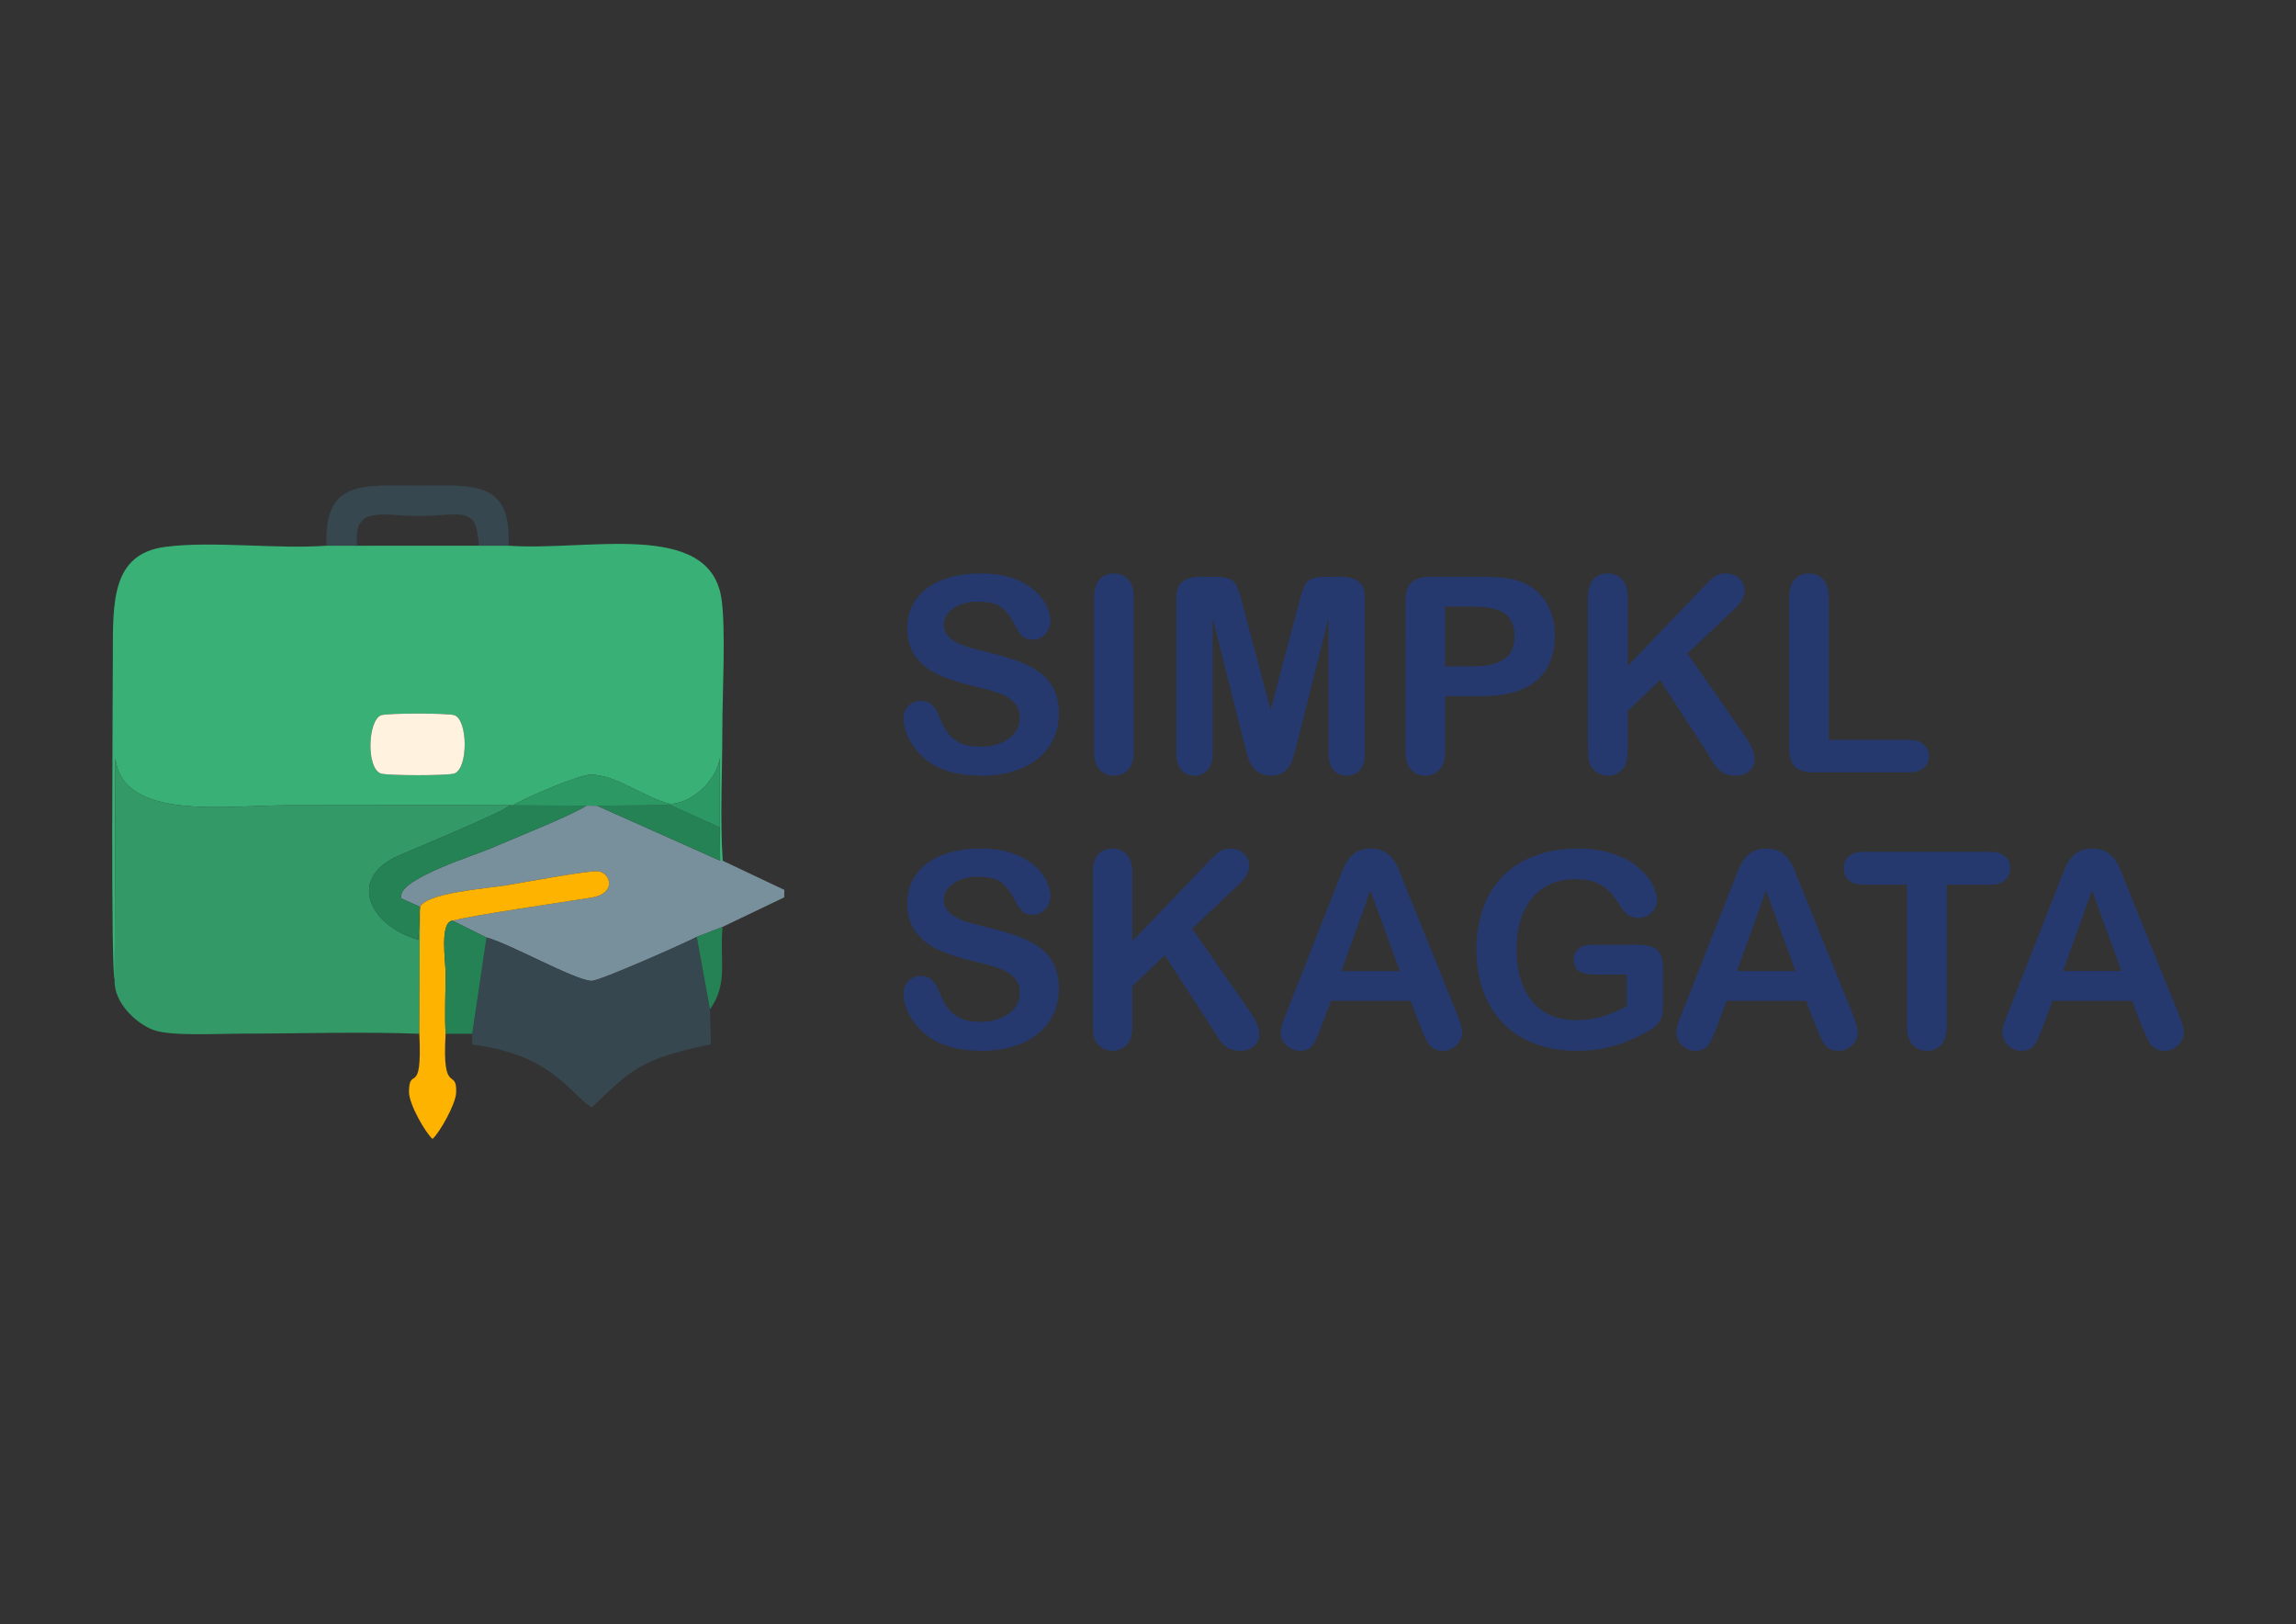 <?xml version="1.0" encoding="utf-8"?>
<!-- Generator: Adobe Illustrator 16.0.0, SVG Export Plug-In . SVG Version: 6.00 Build 0)  -->
<!DOCTYPE svg PUBLIC "-//W3C//DTD SVG 1.1//EN" "http://www.w3.org/Graphics/SVG/1.1/DTD/svg11.dtd">
<svg version="1.1" id="Layer_1" xmlns="http://www.w3.org/2000/svg" xmlns:xlink="http://www.w3.org/1999/xlink" x="0px" y="0px"
	 width="3370.393px" height="2383.934px" viewBox="0 0 3370.393 2383.934" enable-background="new 0 0 3370.393 2383.934"
	 xml:space="preserve">
<rect x="0" y="0" width="3370.393" height="2383.934" fill="#333333" stroke="none"/>
<path fill="#25396F" d="M1554.361,1047.556c0,17.311-4.478,32.884-13.434,46.719c-8.89,13.835-21.99,24.663-39.233,32.483
	c-17.243,7.819-37.696,11.696-61.29,11.696c-28.338,0-51.731-5.348-70.111-15.974c-13.033-7.688-23.594-17.98-31.747-30.813
	c-8.155-12.833-12.231-25.331-12.231-37.496c0-7.018,2.473-13.033,7.352-18.112c4.88-5.012,11.096-7.485,18.647-7.485
	c6.149,0,11.296,1.938,15.507,5.882c4.277,3.877,7.887,9.691,10.895,17.444c3.609,9.091,7.619,16.776,11.829,22.858
	c4.277,6.148,10.227,11.229,17.912,15.238c7.753,3.943,17.845,5.949,30.411,5.949c17.177,0,31.212-4.011,41.973-12.03
	c10.761-8.021,16.175-18.047,16.175-30.077c0-9.558-2.874-17.312-8.688-23.192c-5.814-5.949-13.368-10.493-22.591-13.635
	c-9.156-3.142-21.521-6.483-36.895-10.025c-20.585-4.813-37.896-10.493-51.731-16.91c-13.903-6.483-24.931-15.306-33.085-26.468
	c-8.153-11.162-12.231-24.997-12.231-41.639c0-15.773,4.278-29.81,12.899-42.107c8.622-12.231,21.121-21.655,37.429-28.272
	c16.309-6.617,35.49-9.893,57.547-9.893c17.579,0,32.816,2.207,45.716,6.551c12.833,4.411,23.526,10.227,32.016,17.444
	c8.421,7.218,14.637,14.838,18.58,22.792c3.877,7.953,5.882,15.773,5.882,23.326c0,6.884-2.473,13.167-7.352,18.715
	c-4.879,5.547-11.029,8.287-18.313,8.287c-6.684,0-11.696-1.671-15.172-4.945c-3.476-3.342-7.219-8.823-11.229-16.375
	c-5.279-10.828-11.496-19.316-18.848-25.398c-7.286-6.082-19.05-9.09-35.291-9.09c-14.971,0-27.136,3.274-36.292,9.892
	c-9.225,6.617-13.836,14.505-13.836,23.794c0,5.748,1.537,10.694,4.679,14.904c3.142,4.145,7.485,7.753,12.966,10.762
	c5.48,3.008,11.028,5.347,16.643,7.084c5.614,1.672,14.904,4.145,27.805,7.42c16.174,3.809,30.878,7.953,43.978,12.564
	c13.1,4.546,24.263,10.093,33.485,16.644c9.223,6.483,16.375,14.771,21.521,24.729c5.146,10.026,7.753,22.258,7.753,36.761
	L1554.361,1047.556z M1606.094,1103.03V876.921c0-11.764,2.674-20.52,8.021-26.4c5.346-5.882,12.297-8.823,20.785-8.823
	c8.688,0,15.773,2.875,21.188,8.689c5.413,5.814,8.153,14.637,8.153,26.534v226.109c0,11.897-2.741,20.72-8.153,26.601
	c-5.414,5.883-12.5,8.823-21.188,8.823c-8.355,0-15.239-2.94-20.652-8.89C1608.834,1123.616,1606.094,1114.793,1606.094,1103.03
	L1606.094,1103.03z M1826.188,1090.332l-46.051-182.867v198.105c0,10.961-2.474,19.183-7.353,24.663
	c-4.879,5.479-11.361,8.221-19.383,8.221c-7.818,0-14.235-2.741-19.182-8.154c-4.945-5.414-7.419-13.635-7.419-24.729V878.459
	c0-12.565,3.276-20.986,9.759-25.398c6.55-4.344,15.372-6.551,26.401-6.551h18.045c10.828,0,18.648,1.004,23.526,2.941
	c4.88,1.938,8.556,5.48,10.895,10.56c2.34,5.081,5.014,13.368,8.021,24.864l41.705,157.334l41.707-157.334
	c3.008-11.496,5.682-19.783,8.021-24.864c2.339-5.079,5.948-8.621,10.827-10.56s12.767-2.941,23.594-2.941h17.979
	c11.095,0,19.918,2.207,26.467,6.551c6.483,4.411,9.758,12.833,9.758,25.398v227.111c0,10.961-2.474,19.183-7.352,24.663
	c-4.88,5.479-11.429,8.221-19.583,8.221c-7.687,0-14.036-2.741-18.982-8.221c-4.945-5.48-7.418-13.702-7.418-24.663V907.465
	l-46.051,182.867c-3.008,11.829-5.414,20.585-7.353,26.133c-1.872,5.48-5.347,10.561-10.427,15.105
	c-5.146,4.611-12.163,6.884-21.187,6.884c-6.817,0-12.565-1.47-17.243-4.411c-4.679-2.94-8.355-6.684-10.962-11.228
	c-2.606-4.612-4.679-9.625-6.149-15.173C1829.263,1102.096,1827.726,1096.28,1826.188,1090.332L1826.188,1090.332z
	 M2174.676,1021.757h-53.27v81.273c0,11.63-2.74,20.385-8.221,26.4s-12.432,9.023-20.72,9.023c-8.756,0-15.841-2.94-21.188-8.89
	c-5.347-5.948-8.021-14.703-8.021-26.133V882.135c0-12.766,2.941-21.923,8.822-27.403c5.883-5.481,15.173-8.221,28.006-8.221h74.59
	c22.056,0,39.033,1.671,50.93,5.08c11.763,3.274,21.923,8.688,30.479,16.241c8.555,7.619,15.038,16.843,19.449,27.804
	c4.479,10.961,6.684,23.327,6.684,37.027c0,29.274-9.022,51.397-27.002,66.503
	C2237.169,1014.205,2210.367,1021.757,2174.676,1021.757L2174.676,1021.757z M2160.573,890.223h-39.167v87.822h39.167
	c13.702,0,25.198-1.47,34.421-4.344c9.156-2.874,16.175-7.553,21.054-14.102c4.812-6.484,7.219-15.106,7.219-25.666
	c0-12.699-3.743-22.992-11.162-30.945C2203.75,894.5,2186.573,890.223,2160.573,890.223z M2389.289,876.988v100.657l114.158-119.104
	c5.48-5.747,10.158-9.958,13.967-12.698c3.878-2.74,9.024-4.145,15.373-4.145c8.355,0,15.173,2.474,20.32,7.353
	c5.145,4.879,7.686,10.827,7.686,17.912c0,8.488-4.345,16.91-13.101,25.264l-70.646,66.904l81.407,116.697
	c5.747,8.088,10.092,15.172,12.966,21.254c2.874,6.016,4.278,11.965,4.278,17.712c0,6.35-2.541,11.897-7.553,16.643
	c-5.014,4.679-11.83,7.019-20.453,7.019c-8.087,0-14.703-1.738-19.783-5.214c-5.08-3.408-9.357-8.02-12.899-13.768
	c-3.542-5.749-6.684-10.962-9.425-15.641l-68.707-105.735l-47.588,45.582v59.352c0,12.03-2.742,20.92-8.223,26.734
	s-12.564,8.689-21.119,8.689c-5.014,0-9.758-1.337-14.303-3.943c-4.611-2.606-8.087-6.082-10.561-10.561
	c-1.871-3.61-2.941-7.888-3.342-12.7c-0.401-4.812-0.602-11.829-0.602-20.919V876.921c0-11.763,2.606-20.52,7.752-26.4
	c5.146-5.882,12.166-8.822,21.055-8.822c8.689,0,15.773,2.874,21.188,8.688S2389.289,865.091,2389.289,876.988L2389.289,876.988z
	 M2684.508,876.922v208.999h117.9c9.355,0,16.575,2.272,21.588,6.817c5.08,4.611,7.553,10.359,7.553,17.243
	c0,7.019-2.473,12.767-7.418,17.111c-4.946,4.344-12.232,6.55-21.723,6.55h-140.425c-12.632,0-21.722-2.808-27.269-8.421
	c-5.549-5.615-8.355-14.704-8.355-27.202V876.922c0-11.696,2.674-20.52,7.954-26.4c5.279-5.882,12.231-8.823,20.853-8.823
	c8.689,0,15.773,2.875,21.188,8.689C2681.767,856.201,2684.508,865.092,2684.508,876.922z M1554.361,1451.336
	c0,17.311-4.478,32.885-13.434,46.719c-8.89,13.836-21.99,24.662-39.233,32.484c-17.243,7.818-37.696,11.695-61.29,11.695
	c-28.338,0-51.731-5.348-70.111-15.973c-13.033-7.688-23.594-17.98-31.747-30.813c-8.155-12.834-12.231-25.332-12.231-37.496
	c0-7.018,2.473-13.033,7.352-18.113c4.88-5.012,11.096-7.484,18.647-7.484c6.149,0,11.296,1.938,15.507,5.881
	c4.277,3.877,7.887,9.691,10.895,17.445c3.609,9.09,7.619,16.775,11.829,22.857c4.277,6.148,10.227,11.229,17.912,15.238
	c7.753,3.943,17.845,5.949,30.411,5.949c17.177,0,31.212-4.01,41.973-12.031c10.761-8.02,16.175-18.045,16.175-30.076
	c0-9.557-2.874-17.311-8.688-23.191c-5.814-5.949-13.368-10.494-22.591-13.635c-9.156-3.143-21.521-6.484-36.895-10.025
	c-20.585-4.813-37.896-10.494-51.731-16.91c-13.903-6.484-24.931-15.307-33.085-26.469c-8.153-11.162-12.231-24.996-12.231-41.639
	c0-15.773,4.278-29.809,12.899-42.107c8.622-12.23,21.121-21.654,37.429-28.271c16.309-6.617,35.49-9.893,57.547-9.893
	c17.579,0,32.816,2.207,45.716,6.551c12.833,4.41,23.526,10.225,32.016,17.443c8.421,7.219,14.637,14.838,18.58,22.793
	c3.877,7.953,5.882,15.773,5.882,23.326c0,6.883-2.473,13.166-7.352,18.713s-11.029,8.289-18.313,8.289
	c-6.684,0-11.696-1.672-15.172-4.945c-3.476-3.344-7.219-8.824-11.229-16.375c-5.279-10.828-11.496-19.316-18.848-25.398
	c-7.286-6.082-19.05-9.09-35.291-9.09c-14.971,0-27.136,3.273-36.292,9.891c-9.225,6.617-13.836,14.506-13.836,23.795
	c0,5.748,1.537,10.695,4.679,14.904c3.142,4.145,7.485,7.752,12.966,10.76s11.028,5.348,16.643,7.086
	c5.614,1.67,14.904,4.145,27.805,7.418c16.174,3.811,30.878,7.955,43.978,12.566c13.1,4.545,24.263,10.092,33.485,16.643
	c9.223,6.482,16.375,14.77,21.521,24.729c5.146,10.025,7.753,22.258,7.753,36.762L1554.361,1451.336z M1662.237,1280.77v100.656
	l114.157-119.104c5.48-5.748,10.16-9.959,13.969-12.699c3.877-2.74,9.023-4.145,15.373-4.145c8.354,0,15.172,2.473,20.318,7.354
	c5.146,4.877,7.687,10.826,7.687,17.91c0,8.488-4.345,16.91-13.101,25.264l-70.646,66.906l81.407,116.697
	c5.747,8.086,10.092,15.172,12.966,21.252c2.874,6.016,4.277,11.965,4.277,17.713c0,6.35-2.539,11.896-7.552,16.643
	c-5.013,4.678-11.83,7.018-20.452,7.018c-8.087,0-14.704-1.738-19.783-5.213c-5.08-3.408-9.357-8.02-12.899-13.768
	s-6.685-10.961-9.425-15.641l-68.707-105.736l-47.588,45.582v59.352c0,12.031-2.741,20.92-8.222,26.734
	c-5.481,5.814-12.565,8.689-21.12,8.689c-5.014,0-9.759-1.336-14.303-3.943c-4.612-2.605-8.088-6.082-10.562-10.561
	c-1.87-3.609-2.94-7.887-3.342-12.699s-0.602-11.83-0.602-20.92v-213.41c0-11.764,2.606-20.52,7.753-26.4
	c5.146-5.883,12.164-8.822,21.054-8.822c8.689,0,15.773,2.873,21.187,8.689C1659.496,1259.983,1662.237,1268.872,1662.237,1280.77z
	 M2084.244,1504.874l-13.701-36.025h-116.697l-13.702,36.76c-5.347,14.371-9.892,24.061-13.701,29.074
	c-3.743,5.012-9.958,7.553-18.581,7.553c-7.286,0-13.768-2.674-19.383-8.021c-5.614-5.346-8.422-11.428-8.422-18.18
	c0-3.943,0.668-8.02,1.938-12.164c1.337-4.211,3.476-9.959,6.483-17.443l73.387-186.342c2.139-5.348,4.611-11.764,7.553-19.248
	c2.939-7.553,6.082-13.77,9.424-18.715s7.686-8.955,13.1-12.031c5.414-3.074,12.098-4.611,20.051-4.611
	c8.155,0,14.905,1.537,20.318,4.611c5.414,3.076,9.758,7.02,13.101,11.83c3.343,4.813,6.149,10.025,8.421,15.572
	c2.272,5.549,5.214,12.967,8.689,22.191l74.991,185.205c5.882,14.102,8.823,24.328,8.823,30.746c0,6.615-2.74,12.766-8.288,18.313
	s-12.298,8.287-20.119,8.287c-4.544,0-8.487-0.801-11.763-2.473c-3.208-1.604-5.948-3.809-8.221-6.617
	c-2.206-2.807-4.545-7.15-7.086-12.898C2088.254,1514.432,2086.114,1509.286,2084.244,1504.874L2084.244,1504.874z
	 M1969.152,1425.137h85.752l-43.244-118.303L1969.152,1425.137L1969.152,1425.137z M2441.22,1420.725v55.008
	c0,7.352-0.734,13.166-2.139,17.51c-1.471,4.412-4.076,8.355-7.953,11.83c-3.877,3.543-8.822,6.951-14.838,10.227
	c-17.312,9.357-34.021,16.176-50.061,20.52c-16.041,4.277-33.553,6.416-52.469,6.416c-22.056,0-42.174-3.408-60.286-10.16
	c-18.18-6.816-33.618-16.643-46.384-29.609c-12.834-12.898-22.658-28.539-29.477-46.92c-6.883-18.445-10.293-38.965-10.293-61.689
	c0-22.322,3.343-42.709,9.959-61.289c6.684-18.514,16.441-34.221,29.408-47.188c12.9-12.898,28.607-22.791,47.188-29.607
	c18.515-6.885,39.501-10.293,63.027-10.293c19.315,0,36.426,2.605,51.264,7.752c14.904,5.146,27.002,11.629,36.225,19.451
	c9.291,7.818,16.242,16.107,20.987,24.863c4.679,8.756,7.019,16.508,7.019,23.326c0,7.285-2.741,13.5-8.154,18.646
	c-5.414,5.213-11.898,7.754-19.518,7.754c-4.144,0-8.154-0.936-12.029-2.941c-3.878-1.938-7.085-4.678-9.692-8.154
	c-7.218-11.229-13.233-19.717-18.179-25.463c-5.012-5.682-11.697-10.563-20.051-14.438c-8.422-3.943-19.182-5.883-32.216-5.883
	c-13.435,0-25.465,2.34-36.026,6.951c-10.56,4.611-19.582,11.363-27.068,20.186c-7.486,8.756-13.234,19.582-17.244,32.35
	c-3.943,12.832-5.947,27-5.947,42.508c0,33.686,7.752,59.551,23.191,77.73c15.439,18.113,37.027,27.203,64.631,27.203
	c13.436,0,26.067-1.738,37.897-5.279c11.763-3.543,23.794-8.555,35.892-15.105v-46.586h-44.981c-10.828,0-19.05-1.604-24.597-4.879
	c-5.548-3.275-8.287-8.822-8.287-16.709c0-6.35,2.34-11.697,6.951-15.84c4.611-4.211,10.895-6.283,18.914-6.283h65.968
	c8.087,0,14.972,0.736,20.586,2.139c5.614,1.471,10.159,4.678,13.567,9.625c3.477,4.945,5.213,12.432,5.213,22.324L2441.22,1420.725
	z M2664.99,1504.874l-13.701-36.025h-116.697l-13.701,36.76c-5.348,14.371-9.893,24.063-13.702,29.074
	c-3.743,5.012-9.959,7.553-18.581,7.553c-7.285,0-13.768-2.674-19.383-8.021c-5.614-5.346-8.422-11.428-8.422-18.18
	c0-3.943,0.668-8.02,1.939-12.164c1.336-4.211,3.475-9.959,6.482-17.443l73.387-186.342c2.139-5.348,4.612-11.764,7.553-19.248
	c2.94-7.553,6.082-13.768,9.424-18.715c3.343-4.945,7.686-8.955,13.101-12.031c5.413-3.074,12.097-4.611,20.051-4.611
	c8.155,0,14.905,1.537,20.317,4.611c5.415,3.076,9.759,7.02,13.102,11.832c3.342,4.813,6.148,10.023,8.42,15.57
	c2.273,5.549,5.215,12.967,8.69,22.191l74.991,185.205c5.881,14.102,8.822,24.328,8.822,30.746c0,6.617-2.74,12.766-8.287,18.313
	c-5.549,5.547-12.299,8.287-20.119,8.287c-4.545,0-8.488-0.801-11.764-2.473c-3.207-1.604-5.948-3.809-8.221-6.617
	c-2.205-2.807-4.545-7.15-7.085-12.898C2669,1514.432,2666.861,1509.286,2664.99,1504.874L2664.99,1504.874z M2549.898,1425.137
	h85.752l-43.244-118.303L2549.898,1425.137L2549.898,1425.137z M2920.975,1298.415h-63.428v208.396
	c0,12.031-2.673,20.92-8.087,26.734c-5.348,5.814-12.299,8.689-20.786,8.689c-8.622,0-15.707-2.941-21.122-8.822
	c-5.413-5.883-8.152-14.705-8.152-26.602v-208.396h-63.43c-9.958,0-17.311-2.207-22.123-6.551
	c-4.813-4.412-7.285-10.227-7.285-17.445c0-7.418,2.54-13.299,7.554-17.645c5.012-4.344,12.298-6.482,21.854-6.482h185.005
	c10.093,0,17.511,2.205,22.458,6.684c4.879,4.479,7.352,10.291,7.352,17.443c0,7.219-2.54,13.033-7.485,17.445
	c-4.946,4.344-12.364,6.549-22.323,6.549L2920.975,1298.415z M3143.543,1504.874l-13.701-36.025h-116.697l-13.702,36.76
	c-5.348,14.369-9.892,24.061-13.702,29.074c-3.742,5.012-9.959,7.553-18.58,7.553c-7.286,0-13.768-2.674-19.383-8.021
	c-5.614-5.346-8.422-11.428-8.422-18.18c0-3.943,0.668-8.02,1.939-12.164c1.336-4.211,3.475-9.959,6.482-17.443l73.387-186.342
	c2.139-5.348,4.612-11.764,7.553-19.25c2.94-7.551,6.082-13.768,9.424-18.713c3.343-4.947,7.686-8.957,13.101-12.031
	c5.413-3.074,12.097-4.611,20.051-4.611c8.155,0,14.905,1.537,20.318,4.611c5.414,3.076,9.758,7.02,13.101,11.83
	c3.341,4.813,6.148,10.025,8.421,15.572c2.272,5.549,5.214,12.967,8.689,22.191l74.991,185.205
	c5.881,14.102,8.822,24.328,8.822,30.744c0,6.617-2.74,12.768-8.287,18.314c-5.549,5.547-12.299,8.287-20.119,8.287
	c-4.545,0-8.488-0.803-11.763-2.473c-3.208-1.604-5.948-3.811-8.222-6.617c-2.205-2.807-4.545-7.152-7.084-12.9
	C3147.552,1514.43,3145.414,1509.284,3143.543,1504.874L3143.543,1504.874z M3028.451,1425.135h85.751l-43.243-118.301
	L3028.451,1425.135z"/>
<g id="_2334291844368">
	<path fill="#39B076" d="M559.484,1049.766c8.228-3.223,98.08-3.34,107.52-0.075c19.993,6.917,20.41,78.176,0.027,85.54
		c-9.309,3.362-98.818,3.358-108.104-0.017C537.622,1127.471,539.693,1057.516,559.484,1049.766L559.484,1049.766z
		 M168.342,1437.743l1.034-325.29c9.483,93.292,165.148,69.435,252.588,69.435c108.913,0,217.922-0.452,326.822,0.027l4.238,0.089
		c14.612-9.813,96.923-44.751,113.62-45.01c37.132-0.575,81.486,35.18,117.432,42.946c34.043-1.244,69.083-37.054,72.503-67.709
		v102.072l0.507,48.953l3.873,0.051c-4.22-60.906-0.55-131.937-0.601-193.936c-0.04-49.521,5.504-149.241-1.55-192.386
		c-18.759-114.757-198.744-67.53-312.238-76.086l-43.791,0.027l-178.616,0.015l-44.774-0.032
		c-72.871,5.435-167.19-7.383-236.692,1.699c-79.049,10.329-77.055,80.848-77.055,160.208c0,47.818-3.241,467.778,2.701,474.928
		L168.342,1437.743z"/>
	<path fill="#339967" d="M168.343,1437.743c-2.119,33.871,32.476,65.4,57.741,74.223c26.053,9.096,94.743,5.121,126.992,5.121
		c85.797,0,177.409-3.096,262.481,0.203l0.8-182.584l-2.255,44.48c-73.126-20.717-104.155-90.615-28.972-123.34
		c24.129-10.502,153.553-63.838,163.656-73.93c-108.901-0.48-217.91-0.027-326.822-0.027c-87.439,0-243.104,23.858-252.589-69.436
		l-1.033,325.292V1437.743z"/>
	<path fill="#78909C" d="M616.636,1330.973c10.252-20.58,96.688-26.848,125.005-31.344c20.575-3.266,125.268-22.936,136.873-20.846
		c19.082,3.436,25.772,32.873-10.257,38.637c-47.533,7.602-172.928,25.539-204.006,33.826l49.87,24.748
		c31.71,7.699,131.399,63.871,154.571,63.645c12.164-0.119,139.345-56.469,154.105-64.611l37.828-14.623l90.554-43.334l0.159-11.002
		l-90.381-42.764l-3.873-0.051l-180.752-80.729l-15.615-0.092c-16.535,12.215-112.53,50.543-140.031,62.557
		c-22.64,9.889-134.641,44.543-131.713,70.922l-1.108,2.209L616.636,1330.973L616.636,1330.973z"/>
	<path fill="#37474F" d="M714.122,1375.995l-20.917,141.305l0.107,15.836c118.642,14.865,142.937,72.732,175.38,92.191
		c60.162-57.09,71.179-70.807,174.894-92.654l-1.387-51.242l-19.401-106.402c-14.761,8.143-141.941,64.492-154.104,64.611
		c-23.173,0.227-122.863-55.945-154.572-63.643L714.122,1375.995z"/>
	<path fill="#FEB301" d="M616.636,1330.973l-0.278,3.732l-0.8,182.584c4.559,94.486-14.821,45.971-15.188,84.807
		c-0.18,19.141,24.909,61.281,34.521,69.475c10.225-8.627,33.961-51.014,34.687-67.48c1.717-38.93-21.05,6.496-15.443-86.781
		c-1.611-28.59-0.037-59.693,0.008-88.574c0.027-17.664-9.135-75.637,10.109-77.488c31.077-8.287,156.473-26.225,204.006-33.826
		c36.029-5.764,29.339-35.201,10.257-38.637c-11.605-2.092-116.298,17.578-136.874,20.846
		C713.325,1304.125,626.888,1310.393,616.636,1330.973L616.636,1330.973z"/>
	<path fill="#248255" d="M616.358,1334.706l0.278-3.732l-28.77-12.852l1.108-2.209c-2.929-26.379,109.072-61.033,131.713-70.922
		c27.501-12.012,123.496-50.342,140.031-62.557l-107.694-0.43l-4.238-0.089c-10.104,10.093-139.527,63.429-163.656,73.931
		c-75.183,32.723-44.153,102.623,28.972,123.34L616.358,1334.706L616.358,1334.706z"/>
	<path fill="#37474F" d="M479.388,800.909l44.774,0.031c-5.812-60.429,36.308-43.64,89.854-43.64
		c62.283,0,86.306-17.514,88.764,43.626l43.791-0.027c4.218-96.897-52.313-88.343-132.555-88.343
		C531.705,712.557,475.334,704.058,479.388,800.909L479.388,800.909z"/>
	<path fill="#FFF3E0" d="M559.484,1049.766c-19.792,7.75-21.863,77.705-0.558,85.448c9.285,3.375,98.796,3.379,108.104,0.017
		c20.384-7.363,19.966-78.623-0.027-85.54C657.564,1046.426,567.711,1046.543,559.484,1049.766L559.484,1049.766z"/>
	<path fill="#248255" d="M654.135,1517.311l39.07-0.012l20.918-141.303l-49.87-24.75c-19.244,1.852-10.083,59.826-10.109,77.49
		C654.097,1457.616,652.524,1488.721,654.135,1517.311L654.135,1517.311z"/>
	<polygon fill="#248255" points="1057.087,1263.256 1056.58,1214.303 984.077,1181.633 876.334,1182.526 	"/>
	<path fill="#2C9965" d="M753.025,1182.004l107.694,0.43l15.615,0.092l107.743-0.893v-1.693
		c-35.946-7.767-80.301-43.521-117.432-42.946C849.948,1137.252,767.638,1172.189,753.025,1182.004L753.025,1182.004z"/>
	<path fill="#248255" d="M1022.8,1375.028l19.4,106.402c26.983-38.201,14.059-70.104,18.428-121.025L1022.8,1375.028
		L1022.8,1375.028z"/>
	<path fill="#2C9965" d="M984.077,1179.94v1.692l72.503,32.67V1112.23C1053.16,1142.887,1018.119,1178.695,984.077,1179.94z"/>
</g>
</svg>
